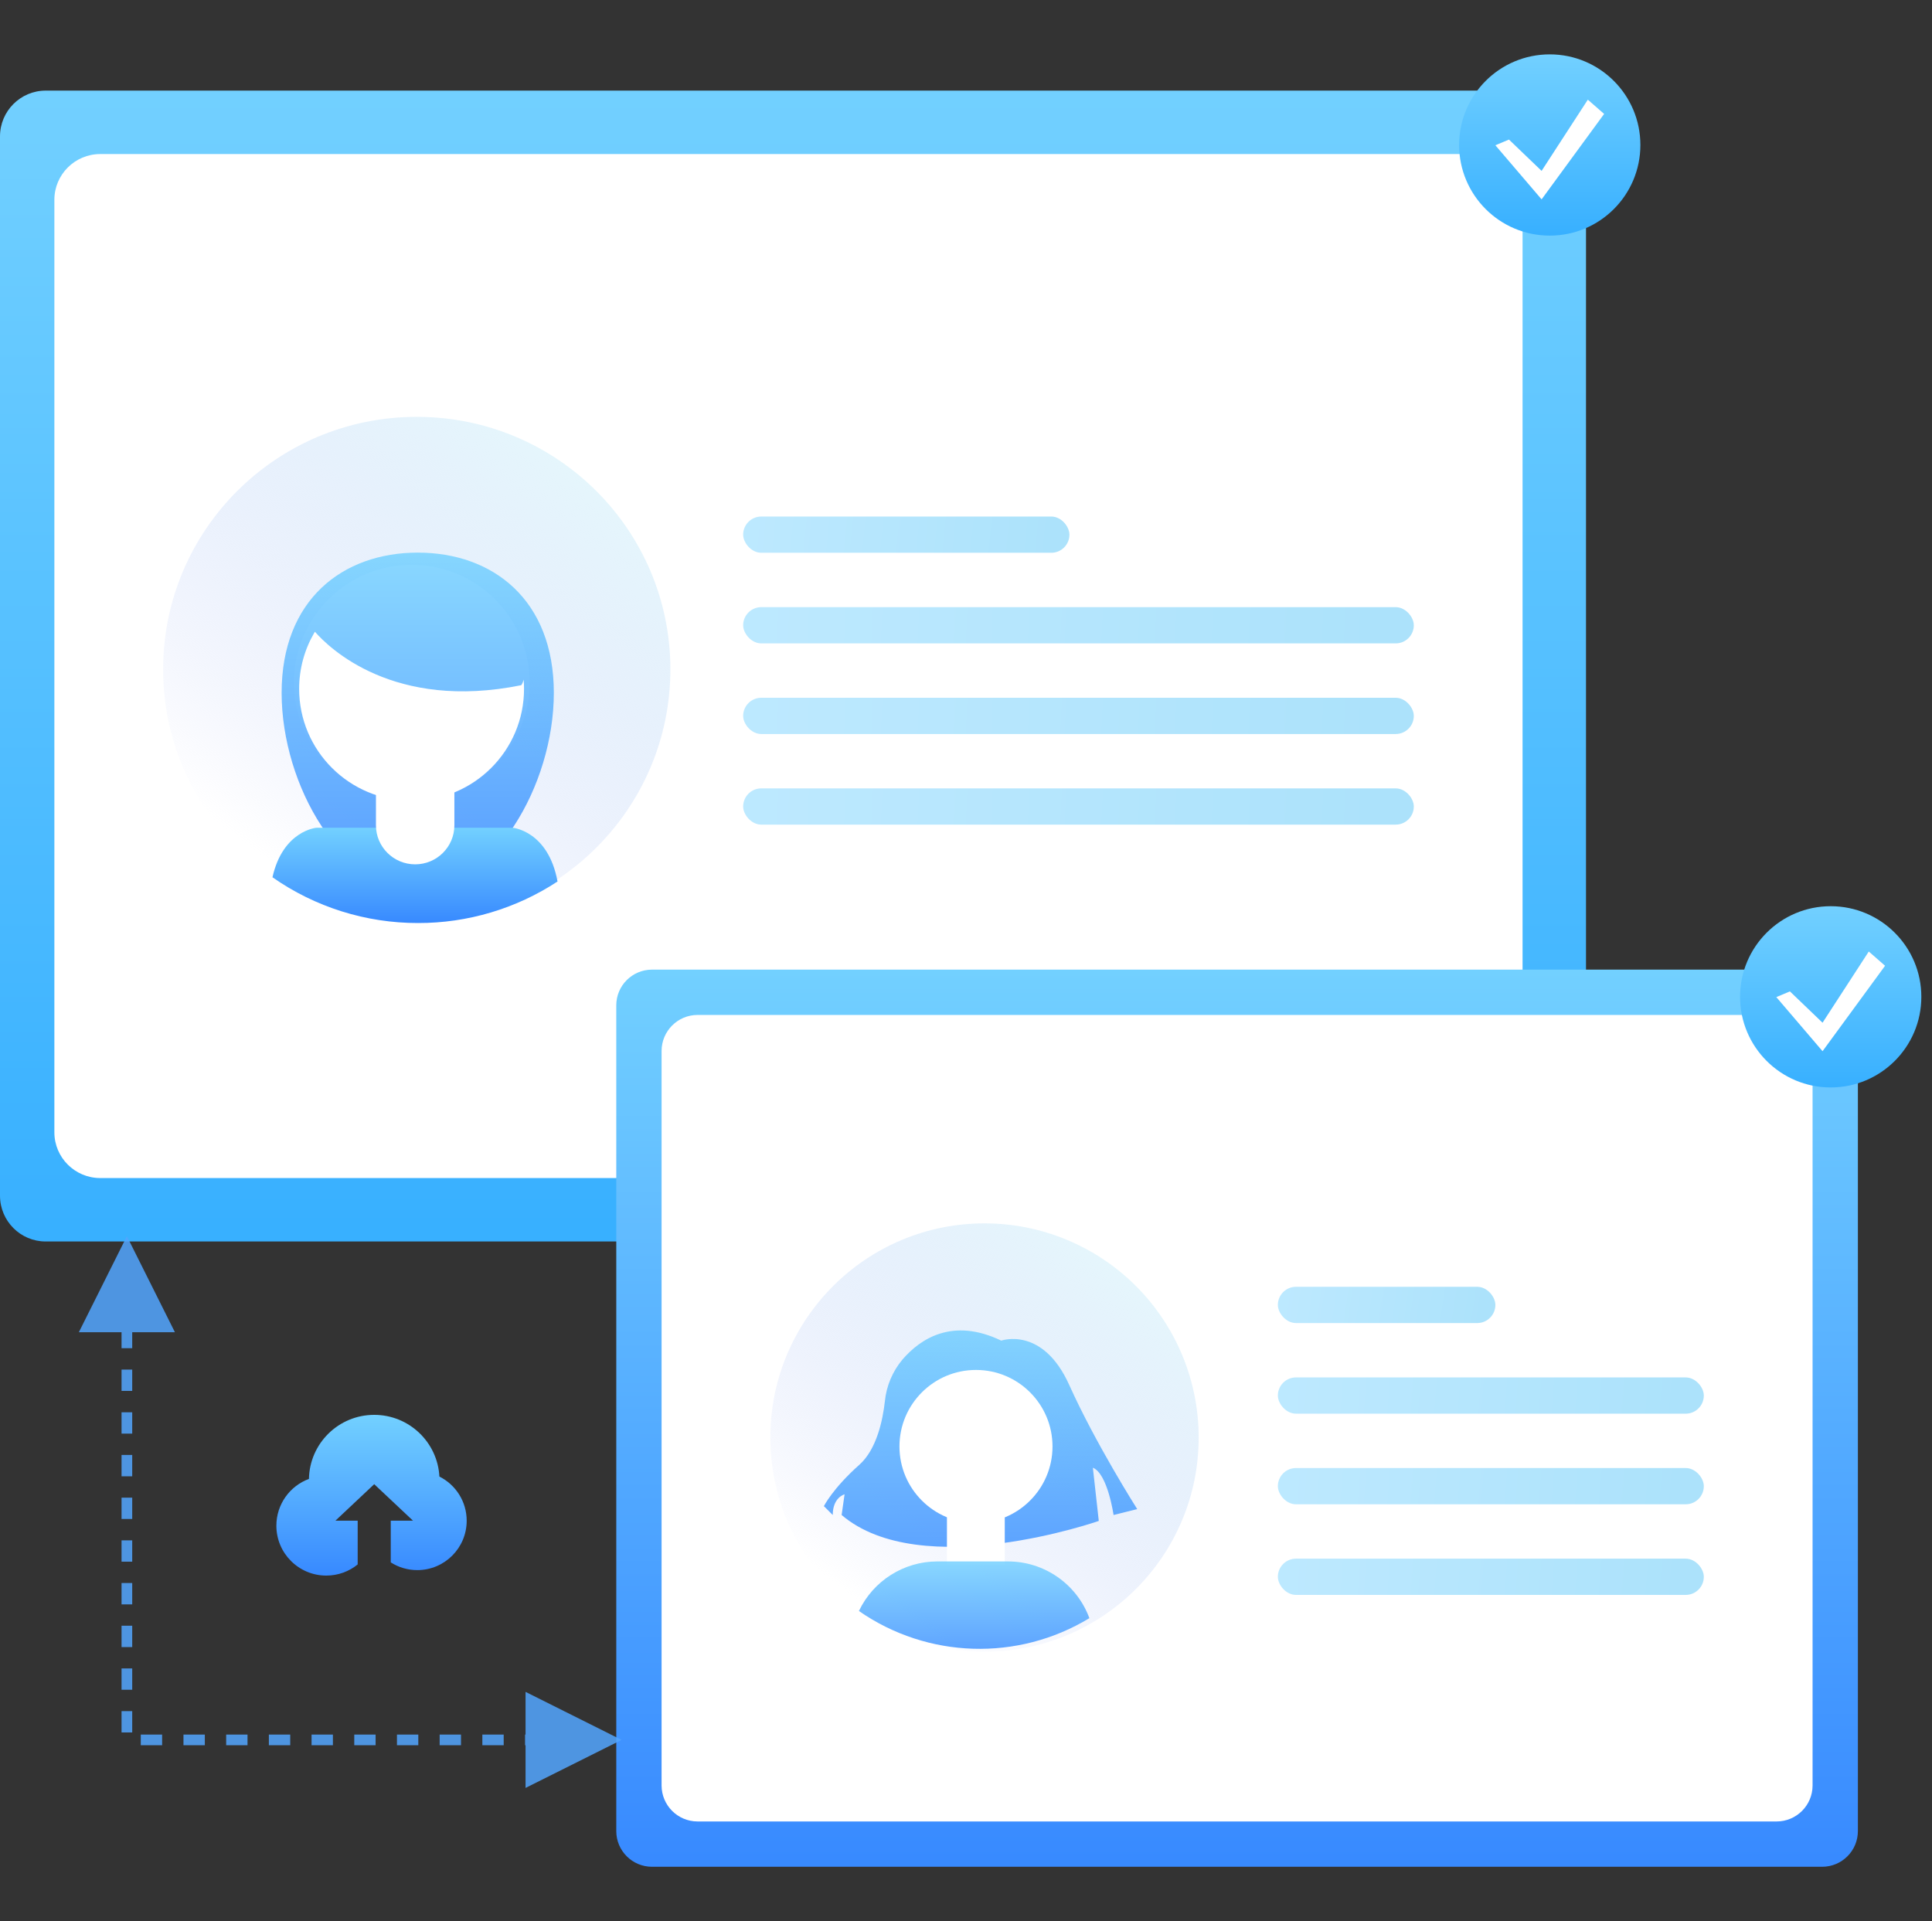 <?xml version="1.0" encoding="UTF-8"?>
<svg width="181px" height="180px" viewBox="0 0 181 180" version="1.1" xmlns="http://www.w3.org/2000/svg" xmlns:xlink="http://www.w3.org/1999/xlink">
    <rect x="0" y="0" width="181" height="180" fill="#333333" stroke="none"/>
    <title>编组 27</title>
    <defs>
        <linearGradient x1="50%" y1="0%" x2="50%" y2="98.82%" id="linearGradient-1">
            <stop stop-color="#72D0FF" offset="0%"></stop>
            <stop stop-color="#38B0FF" offset="100%"></stop>
        </linearGradient>
        <linearGradient x1="73.184%" y1="3.3%" x2="13.726%" y2="82.666%" id="linearGradient-2">
            <stop stop-color="#E5F6FC" offset="0%"></stop>
            <stop stop-color="#C7D1F8" stop-opacity="0" offset="100%"></stop>
        </linearGradient>
        <linearGradient x1="50%" y1="0.422%" x2="50%" y2="98.899%" id="linearGradient-3">
            <stop stop-color="#72D0FF" offset="0%"></stop>
            <stop stop-color="#388AFF" offset="99.947%"></stop>
        </linearGradient>
        <linearGradient x1="50%" y1="0.422%" x2="50%" y2="98.899%" id="linearGradient-4">
            <stop stop-color="#72D0FF" offset="0%"></stop>
            <stop stop-color="#388AFF" offset="99.947%"></stop>
        </linearGradient>
        <linearGradient x1="4.112%" y1="49.383%" x2="97.209%" y2="50.413%" id="linearGradient-5">
            <stop stop-color="#72D0FF" offset="0%"></stop>
            <stop stop-color="#4EC2F7" offset="100%"></stop>
        </linearGradient>
        <linearGradient x1="4.112%" y1="49.854%" x2="97.209%" y2="50.098%" id="linearGradient-6">
            <stop stop-color="#72D0FF" offset="0%"></stop>
            <stop stop-color="#4EC2F7" offset="100%"></stop>
        </linearGradient>
        <linearGradient x1="50%" y1="0%" x2="50%" y2="98.82%" id="linearGradient-7">
            <stop stop-color="#72D0FF" offset="0%"></stop>
            <stop stop-color="#38B0FF" offset="100%"></stop>
        </linearGradient>
        <linearGradient x1="50%" y1="0.422%" x2="50%" y2="98.899%" id="linearGradient-8">
            <stop stop-color="#72D0FF" offset="0%"></stop>
            <stop stop-color="#388AFF" offset="99.947%"></stop>
        </linearGradient>
        <linearGradient x1="73.184%" y1="2.888%" x2="13.726%" y2="82.954%" id="linearGradient-9">
            <stop stop-color="#E5F6FC" offset="0%"></stop>
            <stop stop-color="#C7D1F8" stop-opacity="0" offset="100%"></stop>
        </linearGradient>
        <linearGradient x1="50%" y1="0.422%" x2="50%" y2="98.899%" id="linearGradient-10">
            <stop stop-color="#72D0FF" offset="0%"></stop>
            <stop stop-color="#388AFF" offset="99.947%"></stop>
        </linearGradient>
        <linearGradient x1="50%" y1="0.422%" x2="50%" y2="98.899%" id="linearGradient-11">
            <stop stop-color="#72D0FF" offset="0%"></stop>
            <stop stop-color="#388AFF" offset="99.947%"></stop>
        </linearGradient>
        <linearGradient x1="4.112%" y1="48.611%" x2="97.209%" y2="50.929%" id="linearGradient-12">
            <stop stop-color="#72D0FF" offset="0%"></stop>
            <stop stop-color="#4EC2F7" offset="100%"></stop>
        </linearGradient>
        <linearGradient x1="4.112%" y1="49.638%" x2="97.209%" y2="50.242%" id="linearGradient-13">
            <stop stop-color="#72D0FF" offset="0%"></stop>
            <stop stop-color="#4EC2F7" offset="100%"></stop>
        </linearGradient>
        <linearGradient x1="50%" y1="0.422%" x2="50%" y2="98.899%" id="linearGradient-14">
            <stop stop-color="#72D0FF" offset="0%"></stop>
            <stop stop-color="#388AFF" offset="99.947%"></stop>
        </linearGradient>
    </defs>
    <g id="产品" stroke="none" stroke-width="1" fill="none" fill-rule="evenodd">
        <g id="智能视频-人脸核验02" transform="translate(-504, -1302)">
            <g id="编组-27" transform="translate(504, 1302)">
                <rect id="矩形" fill="#D8D8D8" opacity="0" x="0" y="0" width="180" height="180"></rect>
                <g id="编组-65" transform="translate(0, 5.094)">
                    <g id="编组-64" transform="translate(0, 3.396)">
                        <path d="M144.309,107.83 L4.276,107.83 C1.915,107.828 0.003,105.91 0,103.543 L0,4.287 C0.003,1.921 1.915,0.003 4.276,0 L144.309,0 C146.67,0.003 148.582,1.921 148.585,4.287 L148.585,103.543 C148.582,105.91 146.67,107.828 144.309,107.83 L144.309,107.83 Z" id="路径" fill="url(#linearGradient-1)"></path>
                        <path d="M138.348,5.943 L9.391,5.943 C7.019,5.946 5.097,7.861 5.094,10.224 L5.094,97.606 C5.097,99.969 7.019,101.884 9.391,101.887 L138.348,101.887 C140.719,101.883 142.64,99.969 142.642,97.606 L142.642,10.224 C142.64,7.862 140.719,5.947 138.348,5.943 Z" id="路径" fill="#FFFFFF" fill-rule="nonzero"></path>
                        <g id="编组-13" transform="translate(15.283, 30.566)">
                            <ellipse id="椭圆形备份-11" fill="url(#linearGradient-2)" cx="23.761" cy="23.657" rx="23.761" ry="23.657"></ellipse>
                            <circle id="椭圆形备份-12" fill="#FFFFFF" fill-rule="nonzero" cx="23.292" cy="24.902" r="11.038"></circle>
                            <path d="M23.855,12.721 C30.899,12.721 36.603,17.148 36.603,25.859 C36.603,34.572 30.893,44.271 23.849,44.271 C16.805,44.271 11.101,34.572 11.101,25.859 C11.101,17.146 16.811,12.721 23.855,12.721 Z M14.219,20.134 L14.137,20.271 C13.25,21.808 12.743,23.589 12.743,25.488 C12.743,31.28 17.46,35.975 23.277,35.975 C29.095,35.975 33.811,31.28 33.811,25.488 C33.811,25.197 33.799,24.91 33.776,24.626 C33.684,24.986 33.555,25.142 33.555,25.142 C21.584,27.571 15.531,21.636 14.219,20.134 Z" id="形状结合" fill="url(#linearGradient-3)" opacity="0.832"></path>
                            <path d="M23.887,47.426 C28.53,47.434 33.073,46.08 36.949,43.535 C36.073,38.772 32.741,38.499 32.741,38.499 L14.369,38.499 C14.369,38.499 11.227,38.755 10.243,43.139 C14.237,45.936 19.003,47.434 23.887,47.426 L23.887,47.426 Z" id="路径备份-6" fill="url(#linearGradient-4)"></path>
                            <path d="M20.638,32.415 L26.585,32.415 C26.972,32.415 27.286,32.728 27.286,33.114 L27.286,38.269 C27.286,40.289 25.641,41.927 23.612,41.927 L23.612,41.927 C21.583,41.927 19.938,40.289 19.938,38.269 L19.938,33.114 C19.938,32.729 20.251,32.417 20.638,32.415 Z" id="路径备份-8" fill="#FFFFFF" fill-rule="nonzero"></path>
                        </g>
                        <rect id="矩形备份-17" fill="url(#linearGradient-5)" opacity="0.469" x="69.623" y="39.906" width="30.566" height="3.396" rx="1.698"></rect>
                        <rect id="矩形备份-21" fill="url(#linearGradient-6)" opacity="0.469" x="69.623" y="48.396" width="62.83" height="3.396" rx="1.698"></rect>
                        <rect id="矩形备份-22" fill="url(#linearGradient-6)" opacity="0.469" x="69.623" y="56.887" width="62.83" height="3.396" rx="1.698"></rect>
                        <rect id="矩形备份-23" fill="url(#linearGradient-6)" opacity="0.469" x="69.623" y="65.377" width="62.83" height="3.396" rx="1.698"></rect>
                    </g>
                    <g id="编组-63" transform="translate(136.698, 0)">
                        <circle id="椭圆形" fill="url(#linearGradient-7)" cx="8.491" cy="8.491" r="8.491"></circle>
                        <polygon id="路径" fill="#FFFFFF" fill-rule="nonzero" points="4.67 7.982 7.727 10.916 12.058 4.245 13.585 5.58 7.727 13.585 3.396 8.516"></polygon>
                    </g>
                </g>
                <g id="编组-49" transform="translate(57.736, 84.906)">
                    <g id="编组-46" transform="translate(0, 5.943)">
                        <path d="M112.974,84.057 L3.347,84.057 C1.499,84.055 0.002,82.559 0,80.715 L0,3.342 C0.002,1.497 1.499,0.002 3.347,0 L112.974,0 C114.821,0.002 116.319,1.497 116.321,3.342 L116.321,80.715 C116.319,82.559 114.821,84.055 112.974,84.057 L112.974,84.057 Z" id="路径" fill="url(#linearGradient-8)"></path>
                        <path d="M108.709,4.245 L7.614,4.245 C5.754,4.248 4.248,5.756 4.245,7.617 L4.245,76.44 C4.248,78.301 5.754,79.809 7.614,79.811 L108.709,79.811 C110.568,79.809 112.074,78.3 112.075,76.44 L112.075,7.617 C112.074,5.756 110.568,4.248 108.709,4.245 L108.709,4.245 Z" id="路径" fill="#FFFFFF" fill-rule="nonzero"></path>
                        <g id="编组-15" transform="translate(14.434, 23.774)">
                            <path d="M40.128,20.064 C40.128,31.145 31.145,40.128 20.064,40.128 C8.983,40.128 -7.23949202e-14,31.145 -7.23949202e-14,20.064 C-7.23949202e-14,8.983 8.983,2.41316401e-14 20.064,2.41316401e-14 C25.386,-0.002 30.491,2.111 34.254,5.874 C38.017,9.637 40.13,14.742 40.128,20.064 Z" id="路径备份" fill="url(#linearGradient-9)"></path>
                            <g id="编组-16" transform="translate(5.016, 10.032)">
                                <path d="M16.616,0.954 C16.616,0.954 20.493,-0.431 22.985,5.107 C25.477,10.646 29.354,16.738 29.354,16.738 L27.139,17.292 C27.139,17.292 26.585,13.415 25.2,12.861 L25.754,17.846 C25.754,17.846 9.139,23.661 1.662,17.292 L1.938,15.354 C1.938,15.354 0.831,15.631 0.831,17.292 L3.07059651e-14,16.461 C3.07059651e-14,16.461 0.831,14.8 3.323,12.584 C4.959,11.13 5.521,8.364 5.714,6.634 C5.859,5.19 6.437,3.823 7.372,2.713 C9.028,0.794 12.046,-1.247 16.616,0.954 Z" id="形状结合" fill="url(#linearGradient-10)" opacity="0.832"></path>
                                <circle id="椭圆形备份-10" fill="#FFFFFF" fill-rule="nonzero" cx="14.249" cy="10.87" r="7.169"></circle>
                                <rect id="矩形备份-16" fill="#FFFFFF" fill-rule="nonzero" x="11.529" y="16.526" width="5.417" height="5.417"></rect>
                                <path d="M24.873,26.957 C18.176,31.02 9.714,30.757 3.282,26.286 C4.63,23.452 7.487,21.645 10.626,21.642 L17.247,21.642 C20.651,21.642 23.695,23.763 24.873,26.957 L24.873,26.957 Z" id="路径备份-4" fill="url(#linearGradient-11)" opacity="0.832"></path>
                            </g>
                        </g>
                        <rect id="矩形备份-17" fill="url(#linearGradient-12)" opacity="0.469" x="61.981" y="29.717" width="20.377" height="3.396" rx="1.698"></rect>
                        <rect id="矩形备份-21" fill="url(#linearGradient-13)" opacity="0.469" x="61.981" y="38.208" width="39.906" height="3.396" rx="1.698"></rect>
                        <rect id="矩形备份-22" fill="url(#linearGradient-13)" opacity="0.469" x="61.981" y="46.698" width="39.906" height="3.396" rx="1.698"></rect>
                        <rect id="矩形备份-23" fill="url(#linearGradient-13)" opacity="0.469" x="61.981" y="55.189" width="39.906" height="3.396" rx="1.698"></rect>
                    </g>
                    <g id="编组-48" transform="translate(105.283, 0)">
                        <circle id="椭圆形" fill="url(#linearGradient-7)" cx="8.491" cy="8.491" r="8.491"></circle>
                        <polygon id="路径" fill="#FFFFFF" fill-rule="nonzero" points="4.67 7.982 7.727 10.916 12.058 4.245 13.585 5.58 7.727 13.585 3.396 8.516"></polygon>
                    </g>
                </g>
                <g id="编组-66" transform="translate(11.887, 116.321)">
                    <path id="路径-10" d="M37.349,42.198 L46.349,46.698 L37.349,51.198 L37.349,47.198 L37.302,47.198 L37.302,46.198 L37.349,46.198 L37.349,42.198 Z M3.302,46.198 L3.302,47.198 L1.302,47.198 L1.302,46.198 L3.302,46.198 Z M7.302,46.198 L7.302,47.198 L5.302,47.198 L5.302,46.198 L7.302,46.198 Z M11.302,46.198 L11.302,47.198 L9.302,47.198 L9.302,46.198 L11.302,46.198 Z M15.302,46.198 L15.302,47.198 L13.302,47.198 L13.302,46.198 L15.302,46.198 Z M19.302,46.198 L19.302,47.198 L17.302,47.198 L17.302,46.198 L19.302,46.198 Z M23.302,46.198 L23.302,47.198 L21.302,47.198 L21.302,46.198 L23.302,46.198 Z M27.302,46.198 L27.302,47.198 L25.302,47.198 L25.302,46.198 L27.302,46.198 Z M31.302,46.198 L31.302,47.198 L29.302,47.198 L29.302,46.198 L31.302,46.198 Z M35.302,46.198 L35.302,47.198 L33.302,47.198 L33.302,46.198 L35.302,46.198 Z M0.5,44 L0.5,46 L-0.5,46 L-0.5,44 L0.5,44 Z M0.5,40 L0.5,42 L-0.5,42 L-0.5,40 L0.5,40 Z M0.5,36 L0.5,38 L-0.5,38 L-0.5,36 L0.5,36 Z M0.5,32 L0.5,34 L-0.5,34 L-0.5,32 L0.5,32 Z M0.5,28 L0.5,30 L-0.5,30 L-0.5,28 L0.5,28 Z M0.5,24 L0.5,26 L-0.5,26 L-0.5,24 L0.5,24 Z M0.5,20 L0.5,22 L-0.5,22 L-0.5,20 L0.5,20 Z M0.5,16 L0.5,18 L-0.5,18 L-0.5,16 L0.5,16 Z M0.5,12 L0.5,14 L-0.5,14 L-0.5,12 L0.5,12 Z M-3.061617e-17,-0.5 L4.5,8.5 L0.5,8.5 L0.5,10 L-0.5,10 L-0.5,8.5 L-4.5,8.5 L-3.061617e-17,-0.5 Z" fill-opacity="0.851" fill="#52A6FF" fill-rule="nonzero"></path>
                    <g id="上传" transform="translate(11.038, 11.887)">
                        <rect id="矩形" fill="#000000" fill-rule="nonzero" opacity="0" x="0" y="0" width="23.774" height="23.774"></rect>
                        <path d="M18.24,10.137 C18.066,6.914 15.398,4.356 12.133,4.356 C8.794,4.356 6.08,7.033 6.018,10.357 C4.237,11.015 2.967,12.73 2.967,14.742 C2.967,17.322 5.058,19.415 7.641,19.415 C8.757,19.415 9.78,19.025 10.584,18.372 L10.584,14.269 L8.501,14.269 L12.133,10.852 L15.765,14.269 L13.683,14.269 L13.683,18.178 C14.401,18.636 15.255,18.902 16.17,18.902 C18.726,18.902 20.797,16.831 20.797,14.275 C20.797,12.464 19.756,10.896 18.24,10.137 Z" id="路径" fill="url(#linearGradient-14)"></path>
                    </g>
                </g>
            </g>
        </g>
    </g>
</svg>